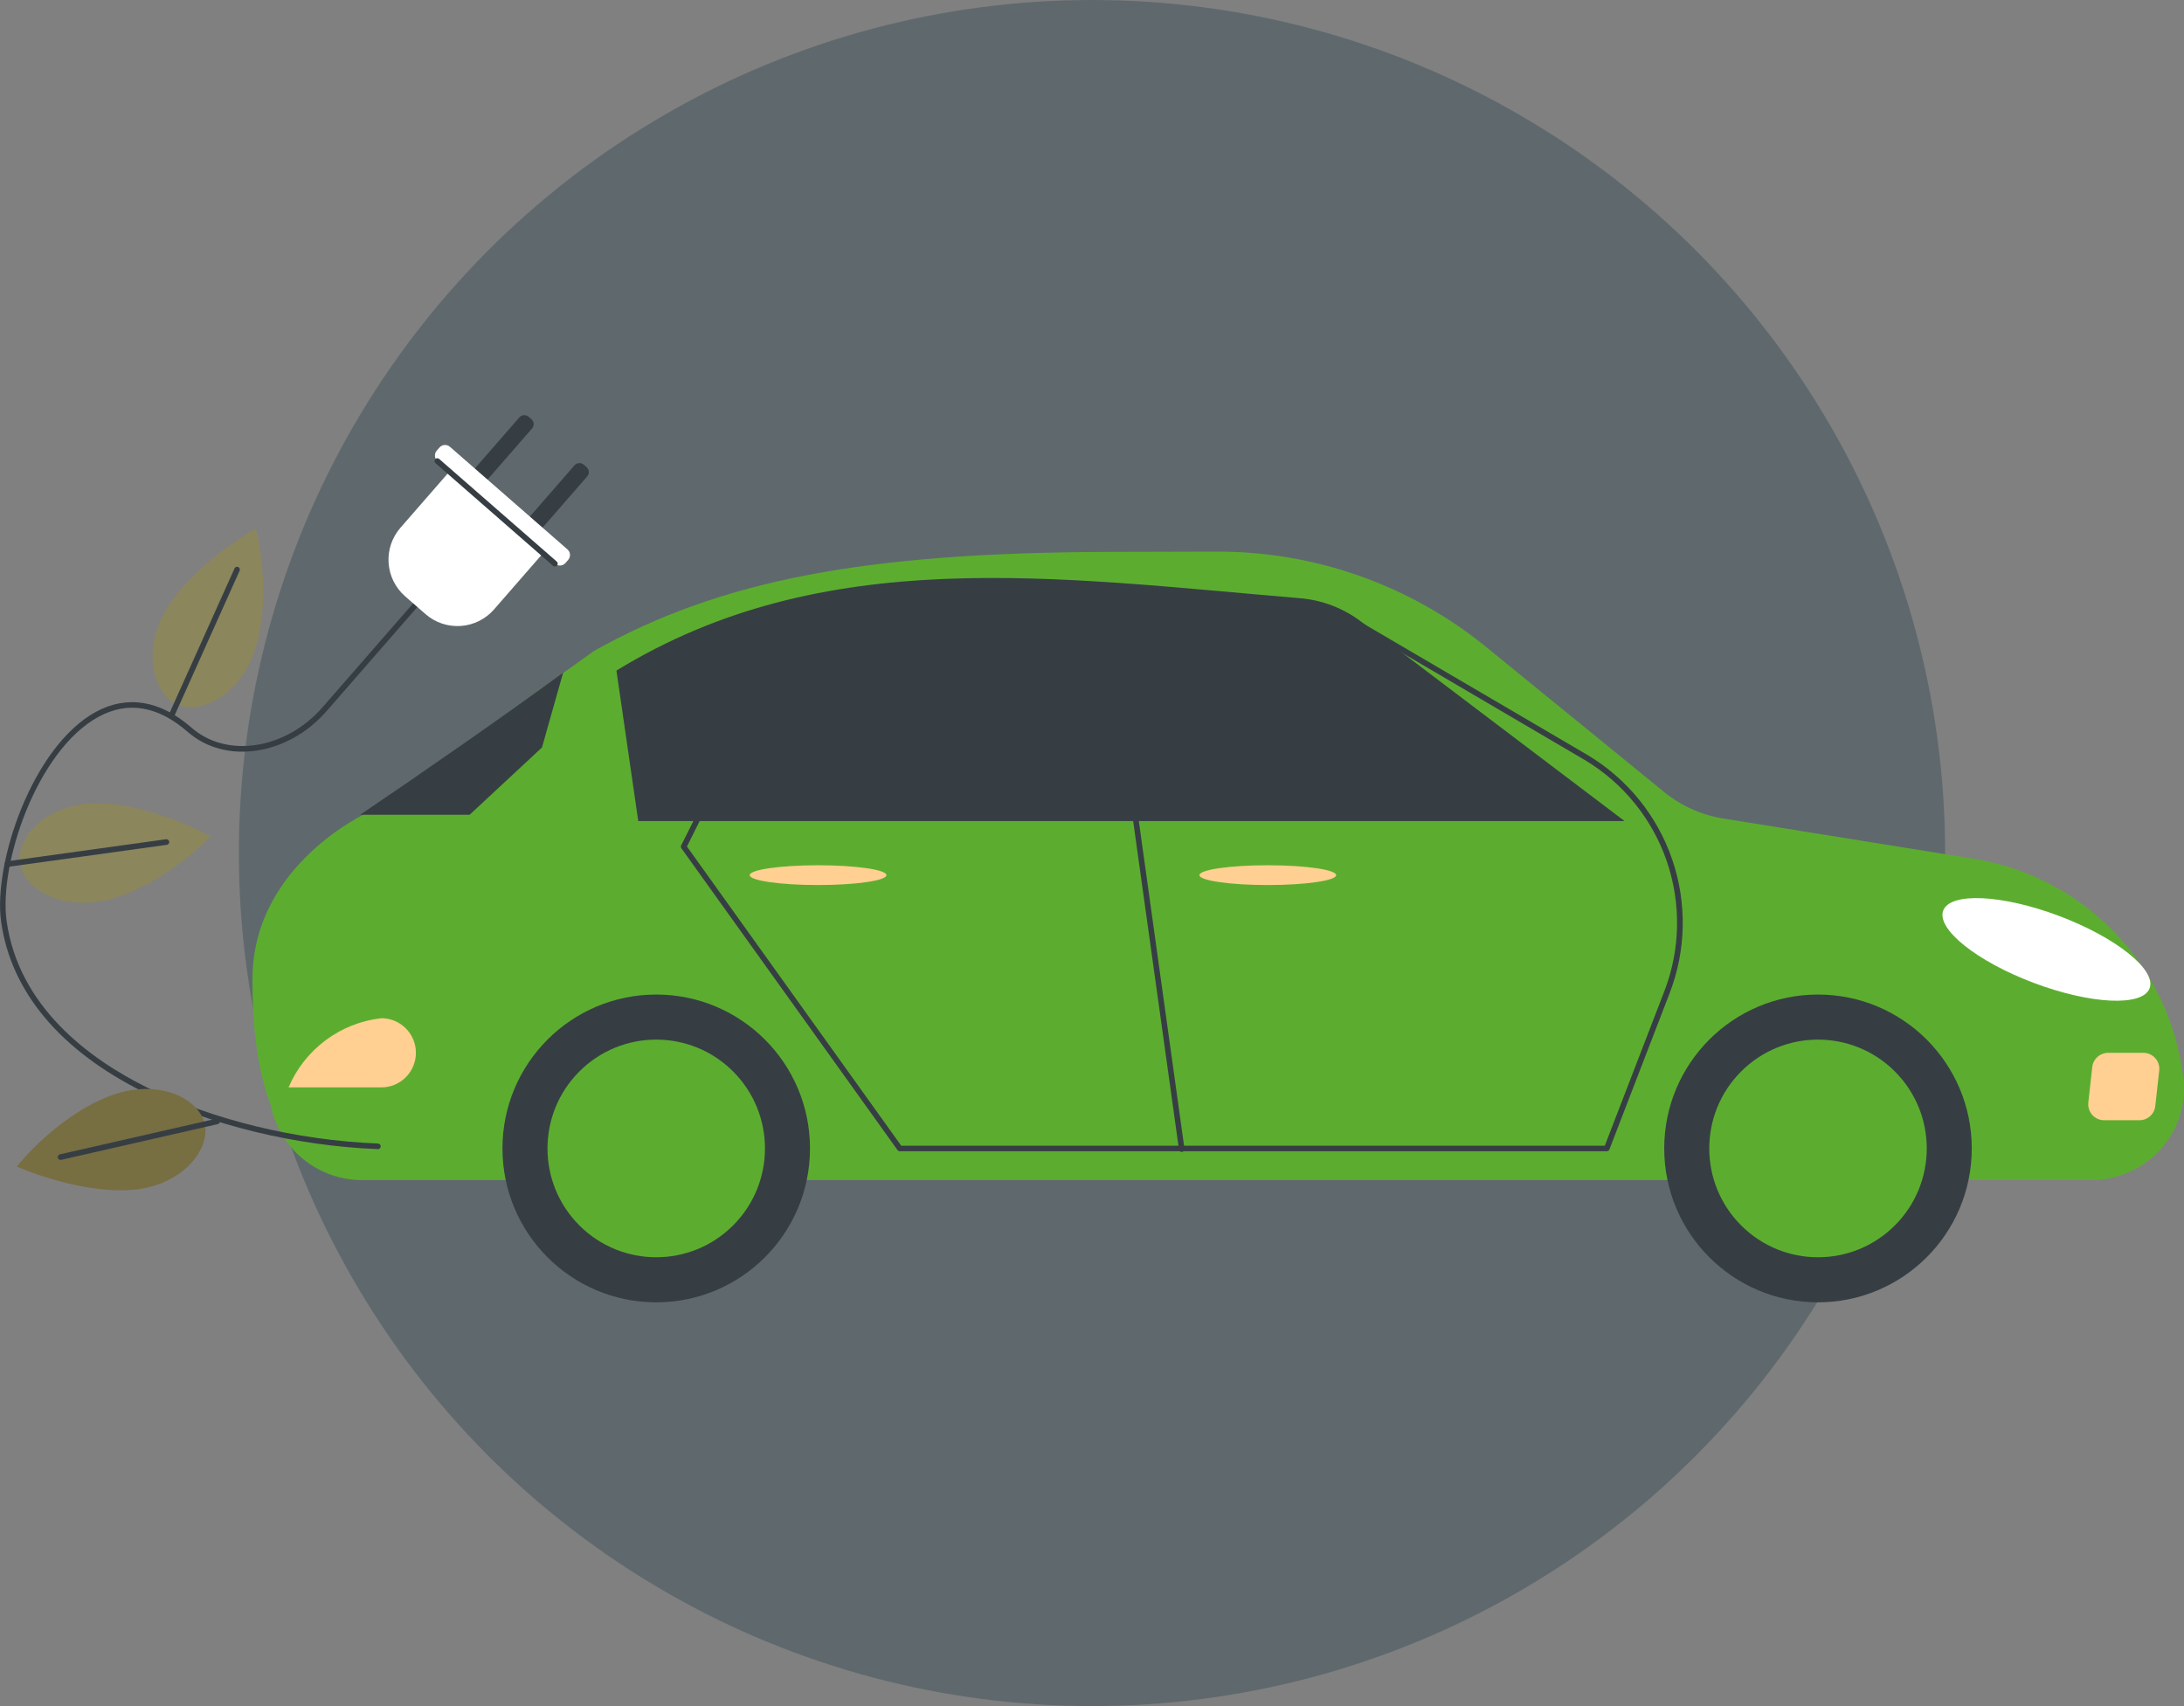 <svg width="384" height="300" viewBox="0 0 384 300" fill="none" xmlns="http://www.w3.org/2000/svg">
<rect x="0" y="0" width="384" height="300" fill="#808080" stroke="none"/>
<circle cx="192" cy="150" r="150" fill="#173846" fill-opacity="0.31"/>
<g clip-path="url(#clip0_13_2)">
<path d="M383.819 189.029V189.078C382.622 179.602 378.389 170.77 371.753 163.905C365.118 157.04 356.438 152.513 347.014 151.003L303.276 143.972C299.357 143.394 295.665 141.769 292.591 139.267L261.318 113.78C247.941 102.882 231.209 96.952 213.961 96.997L195.155 97.049C152.206 97.159 126.832 101.94 104.456 114.456L64.831 142.796C64.558 142.894 44.562 152 44.396 171.924C44.331 179.789 45.137 187.81 47.597 194.288C48.333 198.027 50.348 201.392 53.295 203.805C56.243 206.218 59.938 207.527 63.745 207.508H367.633C377.553 207.497 385.301 198.877 383.819 189.029Z" fill="#5CAD2F"/>
<path d="M319.648 229C334.58 229 346.685 216.885 346.685 201.94C346.685 186.995 334.58 174.88 319.648 174.88C304.716 174.88 292.611 186.995 292.611 201.94C292.611 216.885 304.716 229 319.648 229Z" fill="#363E44"/>
<path d="M333.169 215.471C340.636 207.999 340.636 195.883 333.169 188.41C325.703 180.938 313.598 180.938 306.131 188.41C298.665 195.883 298.665 207.999 306.131 215.471C313.598 222.944 325.703 222.944 333.169 215.471Z" fill="#5CAD2F"/>
<path d="M115.381 229C130.313 229 142.418 216.885 142.418 201.94C142.418 186.995 130.313 174.88 115.381 174.88C100.449 174.88 88.344 186.995 88.344 201.94C88.344 216.885 100.449 229 115.381 229Z" fill="#363E44"/>
<path d="M128.901 215.47C136.367 207.998 136.367 195.882 128.901 188.409C121.435 180.937 109.329 180.937 101.863 188.409C94.397 195.882 94.397 207.998 101.863 215.47C109.329 222.943 121.435 222.943 128.901 215.47Z" fill="#5CAD2F"/>
<path d="M112.22 144.369H285.631L239.321 109.307C236.205 106.948 232.484 105.52 228.591 105.191C185.267 101.537 144.836 95.57 108.383 117.914L112.22 144.369Z" fill="#363E44"/>
<path d="M377.951 173.78C379.175 170.527 372.044 164.829 362.025 161.054C352.005 157.279 342.891 156.855 341.667 160.109C340.443 163.362 347.574 169.06 357.593 172.835C367.613 176.61 376.727 177.033 377.951 173.78Z" fill="white"/>
<path d="M282.499 202.435H158.203C158.125 202.435 158.048 202.417 157.978 202.381C157.908 202.345 157.848 202.293 157.803 202.229L119.807 149.168C119.755 149.095 119.723 149.009 119.715 148.92C119.708 148.83 119.725 148.74 119.765 148.66L127.495 133.199C127.524 133.141 127.565 133.09 127.614 133.047C127.663 133.005 127.721 132.973 127.782 132.953C127.844 132.933 127.909 132.925 127.974 132.93C128.039 132.935 128.102 132.952 128.16 132.982C128.218 133.011 128.269 133.052 128.312 133.101C128.354 133.151 128.386 133.208 128.406 133.27C128.426 133.331 128.434 133.397 128.429 133.461C128.424 133.526 128.406 133.589 128.377 133.647L120.781 148.85L158.459 201.462H282.161L292.62 174.322C295.455 166.994 295.614 158.9 293.071 151.466C290.528 144.032 285.445 137.734 278.718 133.683L237.922 109.749C237.809 109.682 237.727 109.574 237.694 109.447C237.661 109.321 237.68 109.186 237.746 109.073C237.812 108.96 237.92 108.878 238.047 108.845C238.174 108.812 238.308 108.831 238.421 108.897L279.228 132.818C286.157 136.988 291.393 143.47 294.014 151.125C296.635 158.779 296.473 167.114 293.556 174.66L282.974 202.119C282.937 202.214 282.871 202.296 282.786 202.352C282.701 202.409 282.601 202.438 282.499 202.435Z" fill="#363E44"/>
<path d="M207.782 202.563C207.663 202.562 207.548 202.519 207.458 202.441C207.368 202.363 207.309 202.255 207.292 202.137L198.932 142.191C198.922 142.065 198.961 141.94 199.04 141.842C199.118 141.743 199.232 141.678 199.357 141.661C199.482 141.644 199.609 141.675 199.712 141.748C199.815 141.821 199.886 141.93 199.911 142.054L208.261 202C208.27 202.065 208.266 202.13 208.25 202.193C208.234 202.256 208.206 202.315 208.166 202.367C208.127 202.419 208.078 202.462 208.022 202.495C207.966 202.528 207.904 202.549 207.84 202.558L207.782 202.563Z" fill="#363E44"/>
<path d="M143.835 155.624C150.475 155.624 155.857 154.845 155.857 153.885C155.857 152.925 150.475 152.146 143.835 152.146C137.196 152.146 131.813 152.925 131.813 153.885C131.813 154.845 137.196 155.624 143.835 155.624Z" fill="#FFD092"/>
<path d="M222.907 155.624C229.546 155.624 234.929 154.845 234.929 153.885C234.929 152.925 229.546 152.146 222.907 152.146C216.267 152.146 210.885 152.925 210.885 153.885C210.885 154.845 216.267 155.624 222.907 155.624Z" fill="#FFD092"/>
<path d="M67.059 191.205H50.736C52.137 187.913 54.385 185.053 57.252 182.916C60.118 180.779 63.5 179.441 67.052 179.041C67.85 179.041 68.64 179.198 69.377 179.503C70.114 179.809 70.784 180.257 71.348 180.822C71.912 181.386 72.36 182.057 72.665 182.794C72.971 183.532 73.128 184.323 73.128 185.122C73.128 186.733 72.489 188.279 71.351 189.42C70.213 190.561 68.669 191.203 67.059 191.205Z" fill="#FFD092"/>
<path d="M376.164 196.981H369.961C369.567 196.981 369.177 196.898 368.818 196.737C368.458 196.576 368.136 196.341 367.873 196.047C367.61 195.753 367.413 195.407 367.292 195.031C367.172 194.656 367.133 194.259 367.176 193.867L367.872 187.622C367.948 186.937 368.274 186.303 368.788 185.843C369.301 185.383 369.966 185.128 370.655 185.128H376.861C377.255 185.128 377.644 185.212 378.004 185.373C378.363 185.534 378.685 185.769 378.948 186.063C379.21 186.357 379.408 186.703 379.528 187.079C379.648 187.454 379.687 187.851 379.643 188.243L378.949 194.487C378.873 195.173 378.546 195.807 378.033 196.267C377.519 196.727 376.854 196.981 376.164 196.981Z" fill="#FFD092"/>
<path d="M63.311 143.273H82.564L95.293 131.434L99.012 118.283C87.661 126.545 75.019 135.364 63.311 143.273Z" fill="#363E44"/>
<path d="M66.438 202.061H66.418C51.907 201.48 36.91 197.826 25.273 192.034C10.6 184.732 1.927 174.382 0.199 162.101C-1.247 151.875 5.653 131.257 16.882 125.16C22.367 122.182 28.181 123.143 33.69 127.965C39.912 133.394 50.23 131.774 56.693 124.38L75.176 103.177C75.262 103.078 75.384 103.018 75.514 103.009C75.645 103 75.774 103.044 75.872 103.13C75.971 103.216 76.031 103.338 76.04 103.469C76.049 103.599 76.005 103.728 75.919 103.827L57.436 125.03C50.617 132.854 39.672 134.508 33.034 128.72C27.787 124.138 22.512 123.237 17.343 126.031C6.447 131.947 -0.24 152.007 1.166 161.965C3.3 177.053 15.689 186.163 25.709 191.151C37.225 196.885 52.077 200.501 66.454 201.077C66.585 201.08 66.709 201.134 66.8 201.228C66.89 201.322 66.94 201.448 66.938 201.579C66.935 201.71 66.881 201.834 66.787 201.925C66.693 202.016 66.567 202.065 66.436 202.063L66.438 202.061Z" fill="#363E44"/>
<path d="M18.908 192.87C27.588 189.379 34.953 193.071 35.987 197.597C37.022 202.124 31.998 208.756 22.656 209.262C13.354 209.766 2.955 205.13 2.955 205.13C2.955 205.13 9.626 196.603 18.908 192.87Z" fill="#776E42"/>
<path d="M10.656 203.952C10.534 203.953 10.416 203.909 10.325 203.828C10.233 203.748 10.175 203.636 10.162 203.514C10.148 203.393 10.18 203.271 10.251 203.172C10.322 203.072 10.428 203.003 10.547 202.977L38.051 196.703C38.116 196.685 38.184 196.68 38.25 196.689C38.316 196.697 38.38 196.719 38.438 196.753C38.496 196.787 38.546 196.833 38.586 196.887C38.625 196.941 38.654 197.002 38.669 197.068C38.684 197.133 38.686 197.201 38.674 197.267C38.662 197.333 38.637 197.396 38.6 197.452C38.564 197.508 38.516 197.556 38.46 197.593C38.404 197.63 38.341 197.655 38.275 197.667L10.771 203.941C10.733 203.948 10.695 203.952 10.656 203.952Z" fill="#363E44"/>
<path d="M45.175 113.094C42.733 122.128 35.352 125.776 31.118 123.867C26.885 121.958 24.626 113.945 29.844 106.186C35.063 98.427 45.003 92.966 45.003 92.966C45.003 92.966 47.785 103.432 45.175 113.094Z" fill="#8B865C"/>
<path d="M30.138 126.343C30.055 126.343 29.974 126.322 29.902 126.282C29.83 126.243 29.769 126.186 29.724 126.117C29.68 126.047 29.653 125.968 29.647 125.886C29.641 125.803 29.656 125.721 29.69 125.646L41.253 99.912C41.312 99.803 41.411 99.721 41.528 99.682C41.646 99.642 41.774 99.649 41.887 99.7C42 99.751 42.089 99.842 42.138 99.957C42.186 100.071 42.19 100.199 42.148 100.316L30.588 126.052C30.549 126.138 30.485 126.212 30.406 126.264C30.326 126.316 30.233 126.343 30.138 126.343Z" fill="#363E44"/>
<path d="M20.093 157.907C11.138 160.636 4.128 156.32 3.486 151.72C2.843 147.12 8.411 140.945 17.769 141.248C27.075 141.548 37.035 147.073 37.035 147.073C37.035 147.073 29.656 154.987 20.093 157.907Z" fill="#8B865C"/>
<path d="M1.287 152.437C1.164 152.435 1.046 152.386 0.957 152.301C0.868 152.216 0.814 152.1 0.805 151.977C0.796 151.854 0.834 151.732 0.91 151.635C0.987 151.539 1.096 151.474 1.218 151.454L29.164 147.577C29.23 147.564 29.298 147.565 29.364 147.579C29.43 147.593 29.492 147.62 29.547 147.659C29.602 147.698 29.649 147.748 29.684 147.806C29.719 147.863 29.742 147.928 29.751 147.994C29.76 148.061 29.756 148.129 29.738 148.194C29.72 148.259 29.689 148.32 29.647 148.373C29.605 148.425 29.552 148.469 29.493 148.5C29.433 148.532 29.368 148.551 29.3 148.557L1.366 152.433L1.287 152.437Z" fill="#363E44"/>
<path d="M93.437 73.707L92.951 73.283C92.469 72.862 91.736 72.911 91.315 73.394L82.851 83.102C82.43 83.585 82.48 84.318 82.963 84.739L83.448 85.163C83.931 85.585 84.663 85.535 85.085 85.052L93.548 75.345C93.969 74.862 93.92 74.129 93.437 73.707Z" fill="#363E44"/>
<path d="M103.132 82.138L102.646 81.714C102.163 81.293 101.431 81.343 101.01 81.826L92.547 91.534C92.126 92.017 92.176 92.751 92.659 93.172L93.145 93.596C93.627 94.017 94.36 93.968 94.781 93.484L103.243 83.776C103.664 83.293 103.614 82.56 103.132 82.138Z" fill="#363E44"/>
<path d="M80.902 80.759L97.354 95.123L86.861 107.162C85.373 108.87 83.268 109.915 81.009 110.069C78.75 110.224 76.523 109.473 74.817 107.984L71.23 104.852C69.524 103.363 68.479 101.256 68.325 98.995C68.171 96.735 68.921 94.505 70.409 92.798L80.902 80.759Z" fill="white"/>
<path d="M99.775 96.607L79.108 78.562C78.565 78.089 77.742 78.145 77.269 78.688L76.791 79.237C76.318 79.779 76.374 80.603 76.916 81.076L97.584 99.121C98.126 99.595 98.949 99.539 99.422 98.996L99.9 98.447C100.374 97.904 100.317 97.081 99.775 96.607Z" fill="white"/>
<path d="M97.556 99.61C97.437 99.61 97.321 99.566 97.232 99.487L76.566 81.441C76.517 81.398 76.477 81.346 76.449 81.288C76.42 81.23 76.403 81.167 76.398 81.103C76.394 81.038 76.402 80.973 76.422 80.912C76.443 80.85 76.476 80.794 76.518 80.745C76.561 80.696 76.612 80.656 76.67 80.627C76.728 80.598 76.791 80.581 76.856 80.577C76.92 80.572 76.985 80.581 77.046 80.601C77.108 80.622 77.164 80.654 77.213 80.697L97.892 98.743C97.968 98.809 98.021 98.897 98.046 98.994C98.07 99.092 98.064 99.194 98.029 99.288C97.994 99.382 97.931 99.464 97.848 99.521C97.766 99.579 97.668 99.609 97.568 99.61H97.556Z" fill="#363E44"/>
</g>
<defs>
<clipPath id="clip0_13_2">
<rect width="384" height="156" fill="white" transform="translate(0 73)"/>
</clipPath>
</defs>
</svg>
